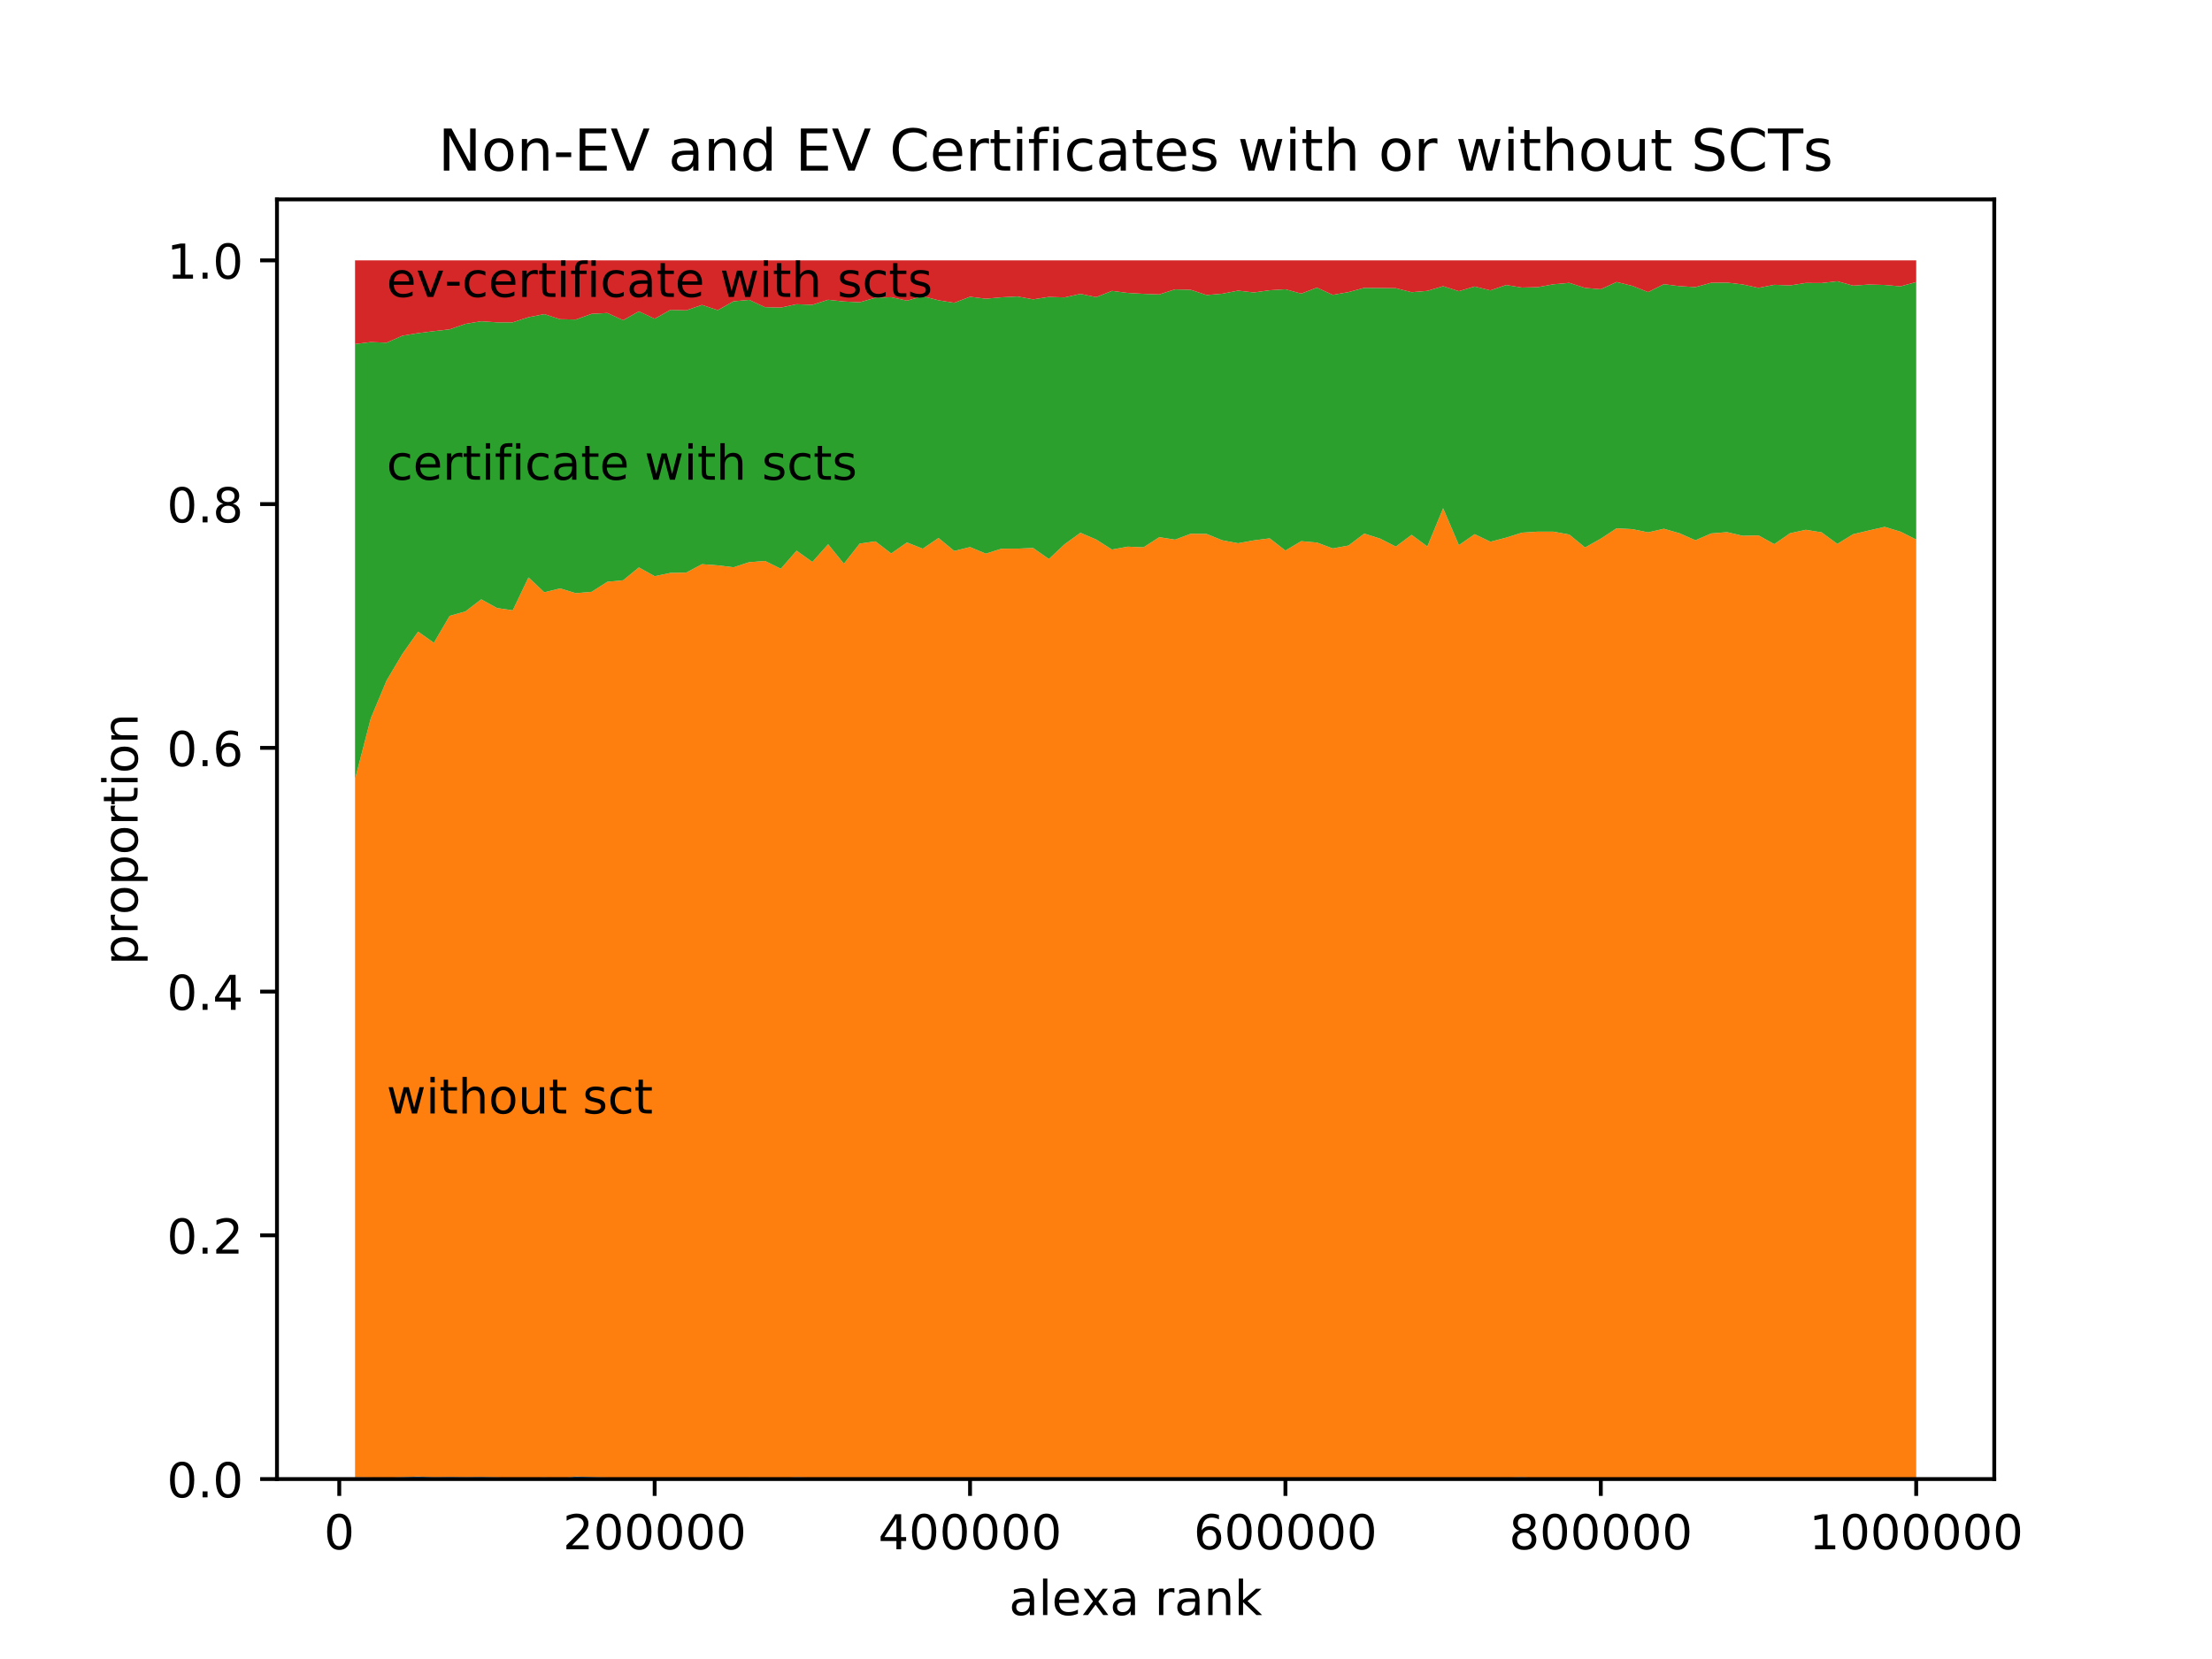 <?xml version="1.0" encoding="utf-8" standalone="no"?>
<!DOCTYPE svg PUBLIC "-//W3C//DTD SVG 1.1//EN"
  "http://www.w3.org/Graphics/SVG/1.1/DTD/svg11.dtd">
<!-- Created with matplotlib (http://matplotlib.org/) -->
<svg height="345pt" version="1.1" viewBox="0 0 460 345" width="460pt" xmlns="http://www.w3.org/2000/svg" xmlns:xlink="http://www.w3.org/1999/xlink">
 <defs>
  <style type="text/css">
*{stroke-linecap:butt;stroke-linejoin:round;}
  </style>
 </defs>
 <g id="figure_1">
  <g id="patch_1">
   <path d="M 0 345.6 
L 460.8 345.6 
L 460.8 0 
L 0 0 
z
" style="fill:#ffffff;"/>
  </g>
  <g id="axes_1">
   <g id="patch_2">
    <path d="M 57.6 307.584 
L 414.72 307.584 
L 414.72 41.472 
L 57.6 41.472 
z
" style="fill:#ffffff;"/>
   </g>
   <g id="PolyCollection_1">
    <path clip-path="url(#pb8123af759)" d="M 73.833 307.189 
L 73.833 307.584 
L 77.112 307.584 
L 80.391 307.584 
L 83.671 307.584 
L 86.95 307.584 
L 90.229 307.584 
L 93.509 307.584 
L 96.788 307.584 
L 100.067 307.584 
L 103.347 307.584 
L 106.626 307.584 
L 109.905 307.584 
L 113.185 307.584 
L 116.464 307.584 
L 119.743 307.584 
L 123.023 307.584 
L 126.302 307.584 
L 129.581 307.584 
L 132.861 307.584 
L 136.14 307.584 
L 139.42 307.584 
L 142.699 307.584 
L 145.978 307.584 
L 149.258 307.584 
L 152.537 307.584 
L 155.816 307.584 
L 159.096 307.584 
L 162.375 307.584 
L 165.654 307.584 
L 168.934 307.584 
L 172.213 307.584 
L 175.492 307.584 
L 178.772 307.584 
L 182.051 307.584 
L 185.33 307.584 
L 188.61 307.584 
L 191.889 307.584 
L 195.168 307.584 
L 198.448 307.584 
L 201.727 307.584 
L 205.006 307.584 
L 208.286 307.584 
L 211.565 307.584 
L 214.844 307.584 
L 218.124 307.584 
L 221.403 307.584 
L 224.682 307.584 
L 227.962 307.584 
L 231.241 307.584 
L 234.52 307.584 
L 237.8 307.584 
L 241.079 307.584 
L 244.358 307.584 
L 247.638 307.584 
L 250.917 307.584 
L 254.196 307.584 
L 257.476 307.584 
L 260.755 307.584 
L 264.034 307.584 
L 267.314 307.584 
L 270.593 307.584 
L 273.872 307.584 
L 277.152 307.584 
L 280.431 307.584 
L 283.71 307.584 
L 286.99 307.584 
L 290.269 307.584 
L 293.548 307.584 
L 296.828 307.584 
L 300.107 307.584 
L 303.386 307.584 
L 306.666 307.584 
L 309.945 307.584 
L 313.224 307.584 
L 316.504 307.584 
L 319.783 307.584 
L 323.062 307.584 
L 326.342 307.584 
L 329.621 307.584 
L 332.9 307.584 
L 336.18 307.584 
L 339.459 307.584 
L 342.739 307.584 
L 346.018 307.584 
L 349.297 307.584 
L 352.577 307.584 
L 355.856 307.584 
L 359.135 307.584 
L 362.415 307.584 
L 365.694 307.584 
L 368.973 307.584 
L 372.253 307.584 
L 375.532 307.584 
L 378.811 307.584 
L 382.091 307.584 
L 385.37 307.584 
L 388.649 307.584 
L 391.929 307.584 
L 395.208 307.584 
L 398.487 307.584 
L 398.487 307.396 
L 398.487 307.396 
L 395.208 307.325 
L 391.929 307.474 
L 388.649 307.437 
L 385.37 307.547 
L 382.091 307.324 
L 378.811 307.473 
L 375.532 307.401 
L 372.253 307.471 
L 368.973 307.396 
L 365.694 307.435 
L 362.415 307.547 
L 359.135 307.36 
L 355.856 307.469 
L 352.577 307.508 
L 349.297 307.322 
L 346.018 307.359 
L 342.739 307.433 
L 339.459 307.437 
L 336.18 307.467 
L 332.9 307.509 
L 329.621 307.356 
L 326.342 307.472 
L 323.062 307.584 
L 319.783 307.432 
L 316.504 307.175 
L 313.224 307.32 
L 309.945 307.4 
L 306.666 307.36 
L 303.386 307.432 
L 300.107 307.357 
L 296.828 307.355 
L 293.548 307.471 
L 290.269 307.507 
L 286.99 307.435 
L 283.71 307.509 
L 280.431 307.471 
L 277.152 307.432 
L 273.872 307.359 
L 270.593 307.394 
L 267.314 307.354 
L 264.034 307.394 
L 260.755 307.471 
L 257.476 307.434 
L 254.196 307.432 
L 250.917 307.432 
L 247.638 307.391 
L 244.358 307.43 
L 241.079 307.47 
L 237.8 307.353 
L 234.52 307.545 
L 231.241 307.392 
L 227.962 307.429 
L 224.682 307.431 
L 221.403 307.317 
L 218.124 307.432 
L 214.844 307.545 
L 211.565 307.545 
L 208.286 307.351 
L 205.006 307.315 
L 201.727 307.393 
L 198.448 307.394 
L 195.168 307.545 
L 191.889 307.43 
L 188.61 307.389 
L 185.33 307.356 
L 182.051 307.392 
L 178.772 307.312 
L 175.492 307.306 
L 172.213 307.425 
L 168.934 307.312 
L 165.654 307.197 
L 162.375 307.389 
L 159.096 307.428 
L 155.816 307.265 
L 152.537 307.353 
L 149.258 307.351 
L 145.978 307.426 
L 142.699 307.546 
L 139.42 307.467 
L 136.14 307.429 
L 132.861 307.346 
L 129.581 307.466 
L 126.302 307.266 
L 123.023 307.145 
L 119.743 307.064 
L 116.464 307.464 
L 113.185 307.227 
L 109.905 307.385 
L 106.626 307.461 
L 103.347 307.218 
L 100.067 307.14 
L 96.788 307.184 
L 93.509 307.139 
L 90.229 307.187 
L 86.95 307.064 
L 83.671 307.182 
L 80.391 307.348 
L 77.112 307.266 
L 73.833 307.189 
z
" style="fill:#1f77b4;"/>
   </g>
   <g id="PolyCollection_2">
    <path clip-path="url(#pb8123af759)" d="M 73.833 162.008 
L 73.833 307.189 
L 77.112 307.266 
L 80.391 307.348 
L 83.671 307.182 
L 86.95 307.064 
L 90.229 307.187 
L 93.509 307.139 
L 96.788 307.184 
L 100.067 307.14 
L 103.347 307.218 
L 106.626 307.461 
L 109.905 307.385 
L 113.185 307.227 
L 116.464 307.464 
L 119.743 307.064 
L 123.023 307.145 
L 126.302 307.266 
L 129.581 307.466 
L 132.861 307.346 
L 136.14 307.429 
L 139.42 307.467 
L 142.699 307.546 
L 145.978 307.426 
L 149.258 307.351 
L 152.537 307.353 
L 155.816 307.265 
L 159.096 307.428 
L 162.375 307.389 
L 165.654 307.197 
L 168.934 307.312 
L 172.213 307.425 
L 175.492 307.306 
L 178.772 307.312 
L 182.051 307.392 
L 185.33 307.356 
L 188.61 307.389 
L 191.889 307.43 
L 195.168 307.545 
L 198.448 307.394 
L 201.727 307.393 
L 205.006 307.315 
L 208.286 307.351 
L 211.565 307.545 
L 214.844 307.545 
L 218.124 307.432 
L 221.403 307.317 
L 224.682 307.431 
L 227.962 307.429 
L 231.241 307.392 
L 234.52 307.545 
L 237.8 307.353 
L 241.079 307.47 
L 244.358 307.43 
L 247.638 307.391 
L 250.917 307.432 
L 254.196 307.432 
L 257.476 307.434 
L 260.755 307.471 
L 264.034 307.394 
L 267.314 307.354 
L 270.593 307.394 
L 273.872 307.359 
L 277.152 307.432 
L 280.431 307.471 
L 283.71 307.509 
L 286.99 307.435 
L 290.269 307.507 
L 293.548 307.471 
L 296.828 307.355 
L 300.107 307.357 
L 303.386 307.432 
L 306.666 307.36 
L 309.945 307.4 
L 313.224 307.32 
L 316.504 307.175 
L 319.783 307.432 
L 323.062 307.584 
L 326.342 307.472 
L 329.621 307.356 
L 332.9 307.509 
L 336.18 307.467 
L 339.459 307.437 
L 342.739 307.433 
L 346.018 307.359 
L 349.297 307.322 
L 352.577 307.508 
L 355.856 307.469 
L 359.135 307.36 
L 362.415 307.547 
L 365.694 307.435 
L 368.973 307.396 
L 372.253 307.471 
L 375.532 307.401 
L 378.811 307.473 
L 382.091 307.324 
L 385.37 307.547 
L 388.649 307.437 
L 391.929 307.474 
L 395.208 307.325 
L 398.487 307.396 
L 398.487 112.202 
L 398.487 112.202 
L 395.208 110.559 
L 391.929 109.564 
L 388.649 110.309 
L 385.37 111.093 
L 382.091 113.108 
L 378.811 110.703 
L 375.532 110.175 
L 372.253 110.888 
L 368.973 113.157 
L 365.694 111.339 
L 362.415 111.423 
L 359.135 110.663 
L 355.856 110.931 
L 352.577 112.352 
L 349.297 110.906 
L 346.018 109.959 
L 342.739 110.703 
L 339.459 110.038 
L 336.18 109.864 
L 332.9 112.013 
L 329.621 113.853 
L 326.342 111.163 
L 323.062 110.563 
L 319.783 110.557 
L 316.504 110.77 
L 313.224 111.799 
L 309.945 112.656 
L 306.666 111.085 
L 303.386 113.369 
L 300.107 105.687 
L 296.828 113.642 
L 293.548 111.221 
L 290.269 113.666 
L 286.99 112 
L 283.71 110.961 
L 280.431 113.444 
L 277.152 114.049 
L 273.872 112.829 
L 270.593 112.54 
L 267.314 114.487 
L 264.034 111.951 
L 260.755 112.375 
L 257.476 112.97 
L 254.196 112.362 
L 250.917 111.033 
L 247.638 110.991 
L 244.358 112.219 
L 241.079 111.71 
L 237.8 113.813 
L 234.52 113.681 
L 231.241 114.282 
L 227.962 112.197 
L 224.682 110.792 
L 221.403 113.164 
L 218.124 116.249 
L 214.844 113.956 
L 211.565 114.098 
L 208.286 114.099 
L 205.006 115.135 
L 201.727 113.766 
L 198.448 114.576 
L 195.168 111.876 
L 191.889 114.103 
L 188.61 112.807 
L 185.33 115.094 
L 182.051 112.577 
L 178.772 113.049 
L 175.492 117.235 
L 172.213 113.178 
L 168.934 116.863 
L 165.654 114.518 
L 162.375 118.273 
L 159.096 116.657 
L 155.816 116.906 
L 152.537 117.966 
L 149.258 117.572 
L 145.978 117.326 
L 142.699 119.075 
L 139.42 119.139 
L 136.14 119.822 
L 132.861 118.001 
L 129.581 120.673 
L 126.302 120.988 
L 123.023 123.076 
L 119.743 123.358 
L 116.464 122.366 
L 113.185 123.174 
L 109.905 120.072 
L 106.626 126.925 
L 103.347 126.439 
L 100.067 124.636 
L 96.788 127.15 
L 93.509 128.074 
L 90.229 133.679 
L 86.95 131.353 
L 83.671 135.997 
L 80.391 141.524 
L 77.112 149.358 
L 73.833 162.008 
z
" style="fill:#ff7f0e;"/>
   </g>
   <g id="PolyCollection_3">
    <path clip-path="url(#pb8123af759)" d="M 73.833 71.547 
L 73.833 162.008 
L 77.112 149.358 
L 80.391 141.524 
L 83.671 135.997 
L 86.95 131.353 
L 90.229 133.679 
L 93.509 128.074 
L 96.788 127.15 
L 100.067 124.636 
L 103.347 126.439 
L 106.626 126.925 
L 109.905 120.072 
L 113.185 123.174 
L 116.464 122.366 
L 119.743 123.358 
L 123.023 123.076 
L 126.302 120.988 
L 129.581 120.673 
L 132.861 118.001 
L 136.14 119.822 
L 139.42 119.139 
L 142.699 119.075 
L 145.978 117.326 
L 149.258 117.572 
L 152.537 117.966 
L 155.816 116.906 
L 159.096 116.657 
L 162.375 118.273 
L 165.654 114.518 
L 168.934 116.863 
L 172.213 113.178 
L 175.492 117.235 
L 178.772 113.049 
L 182.051 112.577 
L 185.33 115.094 
L 188.61 112.807 
L 191.889 114.103 
L 195.168 111.876 
L 198.448 114.576 
L 201.727 113.766 
L 205.006 115.135 
L 208.286 114.099 
L 211.565 114.098 
L 214.844 113.956 
L 218.124 116.249 
L 221.403 113.164 
L 224.682 110.792 
L 227.962 112.197 
L 231.241 114.282 
L 234.52 113.681 
L 237.8 113.813 
L 241.079 111.71 
L 244.358 112.219 
L 247.638 110.991 
L 250.917 111.033 
L 254.196 112.362 
L 257.476 112.97 
L 260.755 112.375 
L 264.034 111.951 
L 267.314 114.487 
L 270.593 112.54 
L 273.872 112.829 
L 277.152 114.049 
L 280.431 113.444 
L 283.71 110.961 
L 286.99 112 
L 290.269 113.666 
L 293.548 111.221 
L 296.828 113.642 
L 300.107 105.687 
L 303.386 113.369 
L 306.666 111.085 
L 309.945 112.656 
L 313.224 111.799 
L 316.504 110.77 
L 319.783 110.557 
L 323.062 110.563 
L 326.342 111.163 
L 329.621 113.853 
L 332.9 112.013 
L 336.18 109.864 
L 339.459 110.038 
L 342.739 110.703 
L 346.018 109.959 
L 349.297 110.906 
L 352.577 112.352 
L 355.856 110.931 
L 359.135 110.663 
L 362.415 111.423 
L 365.694 111.339 
L 368.973 113.157 
L 372.253 110.888 
L 375.532 110.175 
L 378.811 110.703 
L 382.091 113.108 
L 385.37 111.093 
L 388.649 110.309 
L 391.929 109.564 
L 395.208 110.559 
L 398.487 112.202 
L 398.487 58.656 
L 398.487 58.656 
L 395.208 59.545 
L 391.929 59.259 
L 388.649 59.173 
L 385.37 59.399 
L 382.091 58.494 
L 378.811 58.863 
L 375.532 58.841 
L 372.253 59.354 
L 368.973 59.225 
L 365.694 59.863 
L 362.415 59.151 
L 359.135 58.773 
L 355.856 58.806 
L 352.577 59.706 
L 349.297 59.505 
L 346.018 59.099 
L 342.739 60.738 
L 339.459 59.453 
L 336.18 58.644 
L 332.9 60.147 
L 329.621 59.872 
L 326.342 58.827 
L 323.062 59.118 
L 319.783 59.717 
L 316.504 59.799 
L 313.224 59.266 
L 309.945 60.388 
L 306.666 59.585 
L 303.386 60.556 
L 300.107 59.518 
L 296.828 60.491 
L 293.548 60.766 
L 290.269 59.93 
L 286.99 59.881 
L 283.71 59.86 
L 280.431 60.745 
L 277.152 61.319 
L 273.872 59.814 
L 270.593 61.054 
L 267.314 60.159 
L 264.034 60.361 
L 260.755 60.819 
L 257.476 60.439 
L 254.196 61.076 
L 250.917 61.355 
L 247.638 60.272 
L 244.358 60.178 
L 241.079 61.226 
L 237.8 61.103 
L 234.52 60.915 
L 231.241 60.493 
L 227.962 61.789 
L 224.682 61.115 
L 221.403 61.851 
L 218.124 61.75 
L 214.844 62.254 
L 211.565 61.653 
L 208.286 61.828 
L 205.006 62.123 
L 201.727 61.716 
L 198.448 62.967 
L 195.168 62.447 
L 191.889 61.6 
L 188.61 62.524 
L 185.33 61.81 
L 182.051 61.927 
L 178.772 62.859 
L 175.492 62.697 
L 172.213 62.339 
L 168.934 63.387 
L 165.654 63.266 
L 162.375 63.962 
L 159.096 63.881 
L 155.816 62.363 
L 152.537 62.661 
L 149.258 64.502 
L 145.978 63.413 
L 142.699 64.541 
L 139.42 64.441 
L 136.14 66.286 
L 132.861 64.754 
L 129.581 66.584 
L 126.302 65.092 
L 123.023 65.267 
L 119.743 66.452 
L 116.464 66.388 
L 113.185 65.325 
L 109.905 65.968 
L 106.626 67.034 
L 103.347 67.034 
L 100.067 66.814 
L 96.788 67.352 
L 93.509 68.493 
L 90.229 68.861 
L 86.95 69.274 
L 83.671 69.823 
L 80.391 71.266 
L 77.112 71.138 
L 73.833 71.547 
z
" style="fill:#2ca02c;"/>
   </g>
   <g id="PolyCollection_4">
    <path clip-path="url(#pb8123af759)" d="M 73.833 54.144 
L 73.833 71.547 
L 77.112 71.138 
L 80.391 71.266 
L 83.671 69.823 
L 86.95 69.274 
L 90.229 68.861 
L 93.509 68.493 
L 96.788 67.352 
L 100.067 66.814 
L 103.347 67.034 
L 106.626 67.034 
L 109.905 65.968 
L 113.185 65.325 
L 116.464 66.388 
L 119.743 66.452 
L 123.023 65.267 
L 126.302 65.092 
L 129.581 66.584 
L 132.861 64.754 
L 136.14 66.286 
L 139.42 64.441 
L 142.699 64.541 
L 145.978 63.413 
L 149.258 64.502 
L 152.537 62.661 
L 155.816 62.363 
L 159.096 63.881 
L 162.375 63.962 
L 165.654 63.266 
L 168.934 63.387 
L 172.213 62.339 
L 175.492 62.697 
L 178.772 62.859 
L 182.051 61.927 
L 185.33 61.81 
L 188.61 62.524 
L 191.889 61.6 
L 195.168 62.447 
L 198.448 62.967 
L 201.727 61.716 
L 205.006 62.123 
L 208.286 61.828 
L 211.565 61.653 
L 214.844 62.254 
L 218.124 61.75 
L 221.403 61.851 
L 224.682 61.115 
L 227.962 61.789 
L 231.241 60.493 
L 234.52 60.915 
L 237.8 61.103 
L 241.079 61.226 
L 244.358 60.178 
L 247.638 60.272 
L 250.917 61.355 
L 254.196 61.076 
L 257.476 60.439 
L 260.755 60.819 
L 264.034 60.361 
L 267.314 60.159 
L 270.593 61.054 
L 273.872 59.814 
L 277.152 61.319 
L 280.431 60.745 
L 283.71 59.86 
L 286.99 59.881 
L 290.269 59.93 
L 293.548 60.766 
L 296.828 60.491 
L 300.107 59.518 
L 303.386 60.556 
L 306.666 59.585 
L 309.945 60.388 
L 313.224 59.266 
L 316.504 59.799 
L 319.783 59.717 
L 323.062 59.118 
L 326.342 58.827 
L 329.621 59.872 
L 332.9 60.147 
L 336.18 58.644 
L 339.459 59.453 
L 342.739 60.738 
L 346.018 59.099 
L 349.297 59.505 
L 352.577 59.706 
L 355.856 58.806 
L 359.135 58.773 
L 362.415 59.151 
L 365.694 59.863 
L 368.973 59.225 
L 372.253 59.354 
L 375.532 58.841 
L 378.811 58.863 
L 382.091 58.494 
L 385.37 59.399 
L 388.649 59.173 
L 391.929 59.259 
L 395.208 59.545 
L 398.487 58.656 
L 398.487 54.144 
L 398.487 54.144 
L 395.208 54.144 
L 391.929 54.144 
L 388.649 54.144 
L 385.37 54.144 
L 382.091 54.144 
L 378.811 54.144 
L 375.532 54.144 
L 372.253 54.144 
L 368.973 54.144 
L 365.694 54.144 
L 362.415 54.144 
L 359.135 54.144 
L 355.856 54.144 
L 352.577 54.144 
L 349.297 54.144 
L 346.018 54.144 
L 342.739 54.144 
L 339.459 54.144 
L 336.18 54.144 
L 332.9 54.144 
L 329.621 54.144 
L 326.342 54.144 
L 323.062 54.144 
L 319.783 54.144 
L 316.504 54.144 
L 313.224 54.144 
L 309.945 54.144 
L 306.666 54.144 
L 303.386 54.144 
L 300.107 54.144 
L 296.828 54.144 
L 293.548 54.144 
L 290.269 54.144 
L 286.99 54.144 
L 283.71 54.144 
L 280.431 54.144 
L 277.152 54.144 
L 273.872 54.144 
L 270.593 54.144 
L 267.314 54.144 
L 264.034 54.144 
L 260.755 54.144 
L 257.476 54.144 
L 254.196 54.144 
L 250.917 54.144 
L 247.638 54.144 
L 244.358 54.144 
L 241.079 54.144 
L 237.8 54.144 
L 234.52 54.144 
L 231.241 54.144 
L 227.962 54.144 
L 224.682 54.144 
L 221.403 54.144 
L 218.124 54.144 
L 214.844 54.144 
L 211.565 54.144 
L 208.286 54.144 
L 205.006 54.144 
L 201.727 54.144 
L 198.448 54.144 
L 195.168 54.144 
L 191.889 54.144 
L 188.61 54.144 
L 185.33 54.144 
L 182.051 54.144 
L 178.772 54.144 
L 175.492 54.144 
L 172.213 54.144 
L 168.934 54.144 
L 165.654 54.144 
L 162.375 54.144 
L 159.096 54.144 
L 155.816 54.144 
L 152.537 54.144 
L 149.258 54.144 
L 145.978 54.144 
L 142.699 54.144 
L 139.42 54.144 
L 136.14 54.144 
L 132.861 54.144 
L 129.581 54.144 
L 126.302 54.144 
L 123.023 54.144 
L 119.743 54.144 
L 116.464 54.144 
L 113.185 54.144 
L 109.905 54.144 
L 106.626 54.144 
L 103.347 54.144 
L 100.067 54.144 
L 96.788 54.144 
L 93.509 54.144 
L 90.229 54.144 
L 86.95 54.144 
L 83.671 54.144 
L 80.391 54.144 
L 77.112 54.144 
L 73.833 54.144 
z
" style="fill:#d62728;"/>
   </g>
   <g id="matplotlib.axis_1">
    <g id="xtick_1">
     <g id="line2d_1">
      <defs>
       <path d="M 0 0 
L 0 3.5 
" id="mce0f6f6490" style="stroke:#000000;stroke-width:0.8;"/>
      </defs>
      <g>
       <use style="stroke:#000000;stroke-width:0.8;" x="70.553" xlink:href="#mce0f6f6490" y="307.584"/>
      </g>
     </g>
     <g id="text_1">
      <!-- 0 -->
      <defs>
       <path d="M 31.781 66.406 
Q 24.172 66.406 20.328 58.906 
Q 16.5 51.422 16.5 36.375 
Q 16.5 21.391 20.328 13.891 
Q 24.172 6.391 31.781 6.391 
Q 39.453 6.391 43.281 13.891 
Q 47.125 21.391 47.125 36.375 
Q 47.125 51.422 43.281 58.906 
Q 39.453 66.406 31.781 66.406 
z
M 31.781 74.219 
Q 44.047 74.219 50.516 64.516 
Q 56.984 54.828 56.984 36.375 
Q 56.984 17.969 50.516 8.266 
Q 44.047 -1.422 31.781 -1.422 
Q 19.531 -1.422 13.062 8.266 
Q 6.594 17.969 6.594 36.375 
Q 6.594 54.828 13.062 64.516 
Q 19.531 74.219 31.781 74.219 
z
" id="DejaVuSans-30"/>
      </defs>
      <g transform="translate(67.372 322.182)scale(0.1 -0.1)">
       <use xlink:href="#DejaVuSans-30"/>
      </g>
     </g>
    </g>
    <g id="xtick_2">
     <g id="line2d_2">
      <g>
       <use style="stroke:#000000;stroke-width:0.8;" x="136.14" xlink:href="#mce0f6f6490" y="307.584"/>
      </g>
     </g>
     <g id="text_2">
      <!-- 200000 -->
      <defs>
       <path d="M 19.188 8.297 
L 53.609 8.297 
L 53.609 0 
L 7.328 0 
L 7.328 8.297 
Q 12.938 14.109 22.625 23.891 
Q 32.328 33.688 34.812 36.531 
Q 39.547 41.844 41.422 45.531 
Q 43.312 49.219 43.312 52.781 
Q 43.312 58.594 39.234 62.25 
Q 35.156 65.922 28.609 65.922 
Q 23.969 65.922 18.812 64.312 
Q 13.672 62.703 7.812 59.422 
L 7.812 69.391 
Q 13.766 71.781 18.938 73 
Q 24.125 74.219 28.422 74.219 
Q 39.75 74.219 46.484 68.547 
Q 53.219 62.891 53.219 53.422 
Q 53.219 48.922 51.531 44.891 
Q 49.859 40.875 45.406 35.406 
Q 44.188 33.984 37.641 27.219 
Q 31.109 20.453 19.188 8.297 
z
" id="DejaVuSans-32"/>
      </defs>
      <g transform="translate(117.053 322.182)scale(0.1 -0.1)">
       <use xlink:href="#DejaVuSans-32"/>
       <use x="63.623" xlink:href="#DejaVuSans-30"/>
       <use x="127.246" xlink:href="#DejaVuSans-30"/>
       <use x="190.869" xlink:href="#DejaVuSans-30"/>
       <use x="254.492" xlink:href="#DejaVuSans-30"/>
       <use x="318.115" xlink:href="#DejaVuSans-30"/>
      </g>
     </g>
    </g>
    <g id="xtick_3">
     <g id="line2d_3">
      <g>
       <use style="stroke:#000000;stroke-width:0.8;" x="201.727" xlink:href="#mce0f6f6490" y="307.584"/>
      </g>
     </g>
     <g id="text_3">
      <!-- 400000 -->
      <defs>
       <path d="M 37.797 64.312 
L 12.891 25.391 
L 37.797 25.391 
z
M 35.203 72.906 
L 47.609 72.906 
L 47.609 25.391 
L 58.016 25.391 
L 58.016 17.188 
L 47.609 17.188 
L 47.609 0 
L 37.797 0 
L 37.797 17.188 
L 4.891 17.188 
L 4.891 26.703 
z
" id="DejaVuSans-34"/>
      </defs>
      <g transform="translate(182.639 322.182)scale(0.1 -0.1)">
       <use xlink:href="#DejaVuSans-34"/>
       <use x="63.623" xlink:href="#DejaVuSans-30"/>
       <use x="127.246" xlink:href="#DejaVuSans-30"/>
       <use x="190.869" xlink:href="#DejaVuSans-30"/>
       <use x="254.492" xlink:href="#DejaVuSans-30"/>
       <use x="318.115" xlink:href="#DejaVuSans-30"/>
      </g>
     </g>
    </g>
    <g id="xtick_4">
     <g id="line2d_4">
      <g>
       <use style="stroke:#000000;stroke-width:0.8;" x="267.314" xlink:href="#mce0f6f6490" y="307.584"/>
      </g>
     </g>
     <g id="text_4">
      <!-- 600000 -->
      <defs>
       <path d="M 33.016 40.375 
Q 26.375 40.375 22.484 35.828 
Q 18.609 31.297 18.609 23.391 
Q 18.609 15.531 22.484 10.953 
Q 26.375 6.391 33.016 6.391 
Q 39.656 6.391 43.531 10.953 
Q 47.406 15.531 47.406 23.391 
Q 47.406 31.297 43.531 35.828 
Q 39.656 40.375 33.016 40.375 
z
M 52.594 71.297 
L 52.594 62.312 
Q 48.875 64.062 45.094 64.984 
Q 41.312 65.922 37.594 65.922 
Q 27.828 65.922 22.672 59.328 
Q 17.531 52.734 16.797 39.406 
Q 19.672 43.656 24.016 45.922 
Q 28.375 48.188 33.594 48.188 
Q 44.578 48.188 50.953 41.516 
Q 57.328 34.859 57.328 23.391 
Q 57.328 12.156 50.688 5.359 
Q 44.047 -1.422 33.016 -1.422 
Q 20.359 -1.422 13.672 8.266 
Q 6.984 17.969 6.984 36.375 
Q 6.984 53.656 15.188 63.938 
Q 23.391 74.219 37.203 74.219 
Q 40.922 74.219 44.703 73.484 
Q 48.484 72.75 52.594 71.297 
z
" id="DejaVuSans-36"/>
      </defs>
      <g transform="translate(248.226 322.182)scale(0.1 -0.1)">
       <use xlink:href="#DejaVuSans-36"/>
       <use x="63.623" xlink:href="#DejaVuSans-30"/>
       <use x="127.246" xlink:href="#DejaVuSans-30"/>
       <use x="190.869" xlink:href="#DejaVuSans-30"/>
       <use x="254.492" xlink:href="#DejaVuSans-30"/>
       <use x="318.115" xlink:href="#DejaVuSans-30"/>
      </g>
     </g>
    </g>
    <g id="xtick_5">
     <g id="line2d_5">
      <g>
       <use style="stroke:#000000;stroke-width:0.8;" x="332.9" xlink:href="#mce0f6f6490" y="307.584"/>
      </g>
     </g>
     <g id="text_5">
      <!-- 800000 -->
      <defs>
       <path d="M 31.781 34.625 
Q 24.75 34.625 20.719 30.859 
Q 16.703 27.094 16.703 20.516 
Q 16.703 13.922 20.719 10.156 
Q 24.75 6.391 31.781 6.391 
Q 38.812 6.391 42.859 10.172 
Q 46.922 13.969 46.922 20.516 
Q 46.922 27.094 42.891 30.859 
Q 38.875 34.625 31.781 34.625 
z
M 21.922 38.812 
Q 15.578 40.375 12.031 44.719 
Q 8.5 49.078 8.5 55.328 
Q 8.5 64.062 14.719 69.141 
Q 20.953 74.219 31.781 74.219 
Q 42.672 74.219 48.875 69.141 
Q 55.078 64.062 55.078 55.328 
Q 55.078 49.078 51.531 44.719 
Q 48 40.375 41.703 38.812 
Q 48.828 37.156 52.797 32.312 
Q 56.781 27.484 56.781 20.516 
Q 56.781 9.906 50.312 4.234 
Q 43.844 -1.422 31.781 -1.422 
Q 19.734 -1.422 13.25 4.234 
Q 6.781 9.906 6.781 20.516 
Q 6.781 27.484 10.781 32.312 
Q 14.797 37.156 21.922 38.812 
z
M 18.312 54.391 
Q 18.312 48.734 21.844 45.562 
Q 25.391 42.391 31.781 42.391 
Q 38.141 42.391 41.719 45.562 
Q 45.312 48.734 45.312 54.391 
Q 45.312 60.062 41.719 63.234 
Q 38.141 66.406 31.781 66.406 
Q 25.391 66.406 21.844 63.234 
Q 18.312 60.062 18.312 54.391 
z
" id="DejaVuSans-38"/>
      </defs>
      <g transform="translate(313.813 322.182)scale(0.1 -0.1)">
       <use xlink:href="#DejaVuSans-38"/>
       <use x="63.623" xlink:href="#DejaVuSans-30"/>
       <use x="127.246" xlink:href="#DejaVuSans-30"/>
       <use x="190.869" xlink:href="#DejaVuSans-30"/>
       <use x="254.492" xlink:href="#DejaVuSans-30"/>
       <use x="318.115" xlink:href="#DejaVuSans-30"/>
      </g>
     </g>
    </g>
    <g id="xtick_6">
     <g id="line2d_6">
      <g>
       <use style="stroke:#000000;stroke-width:0.8;" x="398.487" xlink:href="#mce0f6f6490" y="307.584"/>
      </g>
     </g>
     <g id="text_6">
      <!-- 1000000 -->
      <defs>
       <path d="M 12.406 8.297 
L 28.516 8.297 
L 28.516 63.922 
L 10.984 60.406 
L 10.984 69.391 
L 28.422 72.906 
L 38.281 72.906 
L 38.281 8.297 
L 54.391 8.297 
L 54.391 0 
L 12.406 0 
z
" id="DejaVuSans-31"/>
      </defs>
      <g transform="translate(376.219 322.182)scale(0.1 -0.1)">
       <use xlink:href="#DejaVuSans-31"/>
       <use x="63.623" xlink:href="#DejaVuSans-30"/>
       <use x="127.246" xlink:href="#DejaVuSans-30"/>
       <use x="190.869" xlink:href="#DejaVuSans-30"/>
       <use x="254.492" xlink:href="#DejaVuSans-30"/>
       <use x="318.115" xlink:href="#DejaVuSans-30"/>
       <use x="381.738" xlink:href="#DejaVuSans-30"/>
      </g>
     </g>
    </g>
    <g id="text_7">
     <!-- alexa rank -->
     <defs>
      <path d="M 34.281 27.484 
Q 23.391 27.484 19.188 25 
Q 14.984 22.516 14.984 16.5 
Q 14.984 11.719 18.141 8.906 
Q 21.297 6.109 26.703 6.109 
Q 34.188 6.109 38.703 11.406 
Q 43.219 16.703 43.219 25.484 
L 43.219 27.484 
z
M 52.203 31.203 
L 52.203 0 
L 43.219 0 
L 43.219 8.297 
Q 40.141 3.328 35.547 0.953 
Q 30.953 -1.422 24.312 -1.422 
Q 15.922 -1.422 10.953 3.297 
Q 6 8.016 6 15.922 
Q 6 25.141 12.172 29.828 
Q 18.359 34.516 30.609 34.516 
L 43.219 34.516 
L 43.219 35.406 
Q 43.219 41.609 39.141 45 
Q 35.062 48.391 27.688 48.391 
Q 23 48.391 18.547 47.266 
Q 14.109 46.141 10.016 43.891 
L 10.016 52.203 
Q 14.938 54.109 19.578 55.047 
Q 24.219 56 28.609 56 
Q 40.484 56 46.344 49.844 
Q 52.203 43.703 52.203 31.203 
z
" id="DejaVuSans-61"/>
      <path d="M 9.422 75.984 
L 18.406 75.984 
L 18.406 0 
L 9.422 0 
z
" id="DejaVuSans-6c"/>
      <path d="M 56.203 29.594 
L 56.203 25.203 
L 14.891 25.203 
Q 15.484 15.922 20.484 11.062 
Q 25.484 6.203 34.422 6.203 
Q 39.594 6.203 44.453 7.469 
Q 49.312 8.734 54.109 11.281 
L 54.109 2.781 
Q 49.266 0.734 44.188 -0.344 
Q 39.109 -1.422 33.891 -1.422 
Q 20.797 -1.422 13.156 6.188 
Q 5.516 13.812 5.516 26.812 
Q 5.516 40.234 12.766 48.109 
Q 20.016 56 32.328 56 
Q 43.359 56 49.781 48.891 
Q 56.203 41.797 56.203 29.594 
z
M 47.219 32.234 
Q 47.125 39.594 43.094 43.984 
Q 39.062 48.391 32.422 48.391 
Q 24.906 48.391 20.391 44.141 
Q 15.875 39.891 15.188 32.172 
z
" id="DejaVuSans-65"/>
      <path d="M 54.891 54.688 
L 35.109 28.078 
L 55.906 0 
L 45.312 0 
L 29.391 21.484 
L 13.484 0 
L 2.875 0 
L 24.125 28.609 
L 4.688 54.688 
L 15.281 54.688 
L 29.781 35.203 
L 44.281 54.688 
z
" id="DejaVuSans-78"/>
      <path id="DejaVuSans-20"/>
      <path d="M 41.109 46.297 
Q 39.594 47.172 37.812 47.578 
Q 36.031 48 33.891 48 
Q 26.266 48 22.188 43.047 
Q 18.109 38.094 18.109 28.812 
L 18.109 0 
L 9.078 0 
L 9.078 54.688 
L 18.109 54.688 
L 18.109 46.188 
Q 20.953 51.172 25.484 53.578 
Q 30.031 56 36.531 56 
Q 37.453 56 38.578 55.875 
Q 39.703 55.766 41.062 55.516 
z
" id="DejaVuSans-72"/>
      <path d="M 54.891 33.016 
L 54.891 0 
L 45.906 0 
L 45.906 32.719 
Q 45.906 40.484 42.875 44.328 
Q 39.844 48.188 33.797 48.188 
Q 26.516 48.188 22.312 43.547 
Q 18.109 38.922 18.109 30.906 
L 18.109 0 
L 9.078 0 
L 9.078 54.688 
L 18.109 54.688 
L 18.109 46.188 
Q 21.344 51.125 25.703 53.562 
Q 30.078 56 35.797 56 
Q 45.219 56 50.047 50.172 
Q 54.891 44.344 54.891 33.016 
z
" id="DejaVuSans-6e"/>
      <path d="M 9.078 75.984 
L 18.109 75.984 
L 18.109 31.109 
L 44.922 54.688 
L 56.391 54.688 
L 27.391 29.109 
L 57.625 0 
L 45.906 0 
L 18.109 26.703 
L 18.109 0 
L 9.078 0 
z
" id="DejaVuSans-6b"/>
     </defs>
     <g transform="translate(209.835 335.861)scale(0.1 -0.1)">
      <use xlink:href="#DejaVuSans-61"/>
      <use x="61.279" xlink:href="#DejaVuSans-6c"/>
      <use x="89.062" xlink:href="#DejaVuSans-65"/>
      <use x="150.57" xlink:href="#DejaVuSans-78"/>
      <use x="209.75" xlink:href="#DejaVuSans-61"/>
      <use x="271.029" xlink:href="#DejaVuSans-20"/>
      <use x="302.816" xlink:href="#DejaVuSans-72"/>
      <use x="343.93" xlink:href="#DejaVuSans-61"/>
      <use x="405.209" xlink:href="#DejaVuSans-6e"/>
      <use x="468.588" xlink:href="#DejaVuSans-6b"/>
     </g>
    </g>
   </g>
   <g id="matplotlib.axis_2">
    <g id="ytick_1">
     <g id="line2d_7">
      <defs>
       <path d="M 0 0 
L -3.5 0 
" id="mda31836a10" style="stroke:#000000;stroke-width:0.8;"/>
      </defs>
      <g>
       <use style="stroke:#000000;stroke-width:0.8;" x="57.6" xlink:href="#mda31836a10" y="307.584"/>
      </g>
     </g>
     <g id="text_8">
      <!-- 0.0 -->
      <defs>
       <path d="M 10.688 12.406 
L 21 12.406 
L 21 0 
L 10.688 0 
z
" id="DejaVuSans-2e"/>
      </defs>
      <g transform="translate(34.697 311.383)scale(0.1 -0.1)">
       <use xlink:href="#DejaVuSans-30"/>
       <use x="63.623" xlink:href="#DejaVuSans-2e"/>
       <use x="95.41" xlink:href="#DejaVuSans-30"/>
      </g>
     </g>
    </g>
    <g id="ytick_2">
     <g id="line2d_8">
      <g>
       <use style="stroke:#000000;stroke-width:0.8;" x="57.6" xlink:href="#mda31836a10" y="256.896"/>
      </g>
     </g>
     <g id="text_9">
      <!-- 0.2 -->
      <g transform="translate(34.697 260.695)scale(0.1 -0.1)">
       <use xlink:href="#DejaVuSans-30"/>
       <use x="63.623" xlink:href="#DejaVuSans-2e"/>
       <use x="95.41" xlink:href="#DejaVuSans-32"/>
      </g>
     </g>
    </g>
    <g id="ytick_3">
     <g id="line2d_9">
      <g>
       <use style="stroke:#000000;stroke-width:0.8;" x="57.6" xlink:href="#mda31836a10" y="206.208"/>
      </g>
     </g>
     <g id="text_10">
      <!-- 0.4 -->
      <g transform="translate(34.697 210.007)scale(0.1 -0.1)">
       <use xlink:href="#DejaVuSans-30"/>
       <use x="63.623" xlink:href="#DejaVuSans-2e"/>
       <use x="95.41" xlink:href="#DejaVuSans-34"/>
      </g>
     </g>
    </g>
    <g id="ytick_4">
     <g id="line2d_10">
      <g>
       <use style="stroke:#000000;stroke-width:0.8;" x="57.6" xlink:href="#mda31836a10" y="155.52"/>
      </g>
     </g>
     <g id="text_11">
      <!-- 0.6 -->
      <g transform="translate(34.697 159.319)scale(0.1 -0.1)">
       <use xlink:href="#DejaVuSans-30"/>
       <use x="63.623" xlink:href="#DejaVuSans-2e"/>
       <use x="95.41" xlink:href="#DejaVuSans-36"/>
      </g>
     </g>
    </g>
    <g id="ytick_5">
     <g id="line2d_11">
      <g>
       <use style="stroke:#000000;stroke-width:0.8;" x="57.6" xlink:href="#mda31836a10" y="104.832"/>
      </g>
     </g>
     <g id="text_12">
      <!-- 0.8 -->
      <g transform="translate(34.697 108.631)scale(0.1 -0.1)">
       <use xlink:href="#DejaVuSans-30"/>
       <use x="63.623" xlink:href="#DejaVuSans-2e"/>
       <use x="95.41" xlink:href="#DejaVuSans-38"/>
      </g>
     </g>
    </g>
    <g id="ytick_6">
     <g id="line2d_12">
      <g>
       <use style="stroke:#000000;stroke-width:0.8;" x="57.6" xlink:href="#mda31836a10" y="54.144"/>
      </g>
     </g>
     <g id="text_13">
      <!-- 1.0 -->
      <g transform="translate(34.697 57.943)scale(0.1 -0.1)">
       <use xlink:href="#DejaVuSans-31"/>
       <use x="63.623" xlink:href="#DejaVuSans-2e"/>
       <use x="95.41" xlink:href="#DejaVuSans-30"/>
      </g>
     </g>
    </g>
    <g id="text_14">
     <!-- proportion -->
     <defs>
      <path d="M 18.109 8.203 
L 18.109 -20.797 
L 9.078 -20.797 
L 9.078 54.688 
L 18.109 54.688 
L 18.109 46.391 
Q 20.953 51.266 25.266 53.625 
Q 29.594 56 35.594 56 
Q 45.562 56 51.781 48.094 
Q 58.016 40.188 58.016 27.297 
Q 58.016 14.406 51.781 6.484 
Q 45.562 -1.422 35.594 -1.422 
Q 29.594 -1.422 25.266 0.953 
Q 20.953 3.328 18.109 8.203 
z
M 48.688 27.297 
Q 48.688 37.203 44.609 42.844 
Q 40.531 48.484 33.406 48.484 
Q 26.266 48.484 22.188 42.844 
Q 18.109 37.203 18.109 27.297 
Q 18.109 17.391 22.188 11.75 
Q 26.266 6.109 33.406 6.109 
Q 40.531 6.109 44.609 11.75 
Q 48.688 17.391 48.688 27.297 
z
" id="DejaVuSans-70"/>
      <path d="M 30.609 48.391 
Q 23.391 48.391 19.188 42.75 
Q 14.984 37.109 14.984 27.297 
Q 14.984 17.484 19.156 11.844 
Q 23.344 6.203 30.609 6.203 
Q 37.797 6.203 41.984 11.859 
Q 46.188 17.531 46.188 27.297 
Q 46.188 37.016 41.984 42.703 
Q 37.797 48.391 30.609 48.391 
z
M 30.609 56 
Q 42.328 56 49.016 48.375 
Q 55.719 40.766 55.719 27.297 
Q 55.719 13.875 49.016 6.219 
Q 42.328 -1.422 30.609 -1.422 
Q 18.844 -1.422 12.172 6.219 
Q 5.516 13.875 5.516 27.297 
Q 5.516 40.766 12.172 48.375 
Q 18.844 56 30.609 56 
z
" id="DejaVuSans-6f"/>
      <path d="M 18.312 70.219 
L 18.312 54.688 
L 36.812 54.688 
L 36.812 47.703 
L 18.312 47.703 
L 18.312 18.016 
Q 18.312 11.328 20.141 9.422 
Q 21.969 7.516 27.594 7.516 
L 36.812 7.516 
L 36.812 0 
L 27.594 0 
Q 17.188 0 13.234 3.875 
Q 9.281 7.766 9.281 18.016 
L 9.281 47.703 
L 2.688 47.703 
L 2.688 54.688 
L 9.281 54.688 
L 9.281 70.219 
z
" id="DejaVuSans-74"/>
      <path d="M 9.422 54.688 
L 18.406 54.688 
L 18.406 0 
L 9.422 0 
z
M 9.422 75.984 
L 18.406 75.984 
L 18.406 64.594 
L 9.422 64.594 
z
" id="DejaVuSans-69"/>
     </defs>
     <g transform="translate(28.617 200.682)rotate(-90)scale(0.1 -0.1)">
      <use xlink:href="#DejaVuSans-70"/>
      <use x="63.477" xlink:href="#DejaVuSans-72"/>
      <use x="104.559" xlink:href="#DejaVuSans-6f"/>
      <use x="165.74" xlink:href="#DejaVuSans-70"/>
      <use x="229.217" xlink:href="#DejaVuSans-6f"/>
      <use x="290.398" xlink:href="#DejaVuSans-72"/>
      <use x="331.512" xlink:href="#DejaVuSans-74"/>
      <use x="370.721" xlink:href="#DejaVuSans-69"/>
      <use x="398.504" xlink:href="#DejaVuSans-6f"/>
      <use x="459.686" xlink:href="#DejaVuSans-6e"/>
     </g>
    </g>
   </g>
   <g id="patch_3">
    <path d="M 57.6 307.584 
L 57.6 41.472 
" style="fill:none;stroke:#000000;stroke-linecap:square;stroke-linejoin:miter;stroke-width:0.8;"/>
   </g>
   <g id="patch_4">
    <path d="M 414.72 307.584 
L 414.72 41.472 
" style="fill:none;stroke:#000000;stroke-linecap:square;stroke-linejoin:miter;stroke-width:0.8;"/>
   </g>
   <g id="patch_5">
    <path d="M 57.6 307.584 
L 414.72 307.584 
" style="fill:none;stroke:#000000;stroke-linecap:square;stroke-linejoin:miter;stroke-width:0.8;"/>
   </g>
   <g id="patch_6">
    <path d="M 57.6 41.472 
L 414.72 41.472 
" style="fill:none;stroke:#000000;stroke-linecap:square;stroke-linejoin:miter;stroke-width:0.8;"/>
   </g>
   <g id="text_15">
    <!-- without sct -->
    <defs>
     <path d="M 4.203 54.688 
L 13.188 54.688 
L 24.422 12.016 
L 35.594 54.688 
L 46.188 54.688 
L 57.422 12.016 
L 68.609 54.688 
L 77.594 54.688 
L 63.281 0 
L 52.688 0 
L 40.922 44.828 
L 29.109 0 
L 18.5 0 
z
" id="DejaVuSans-77"/>
     <path d="M 54.891 33.016 
L 54.891 0 
L 45.906 0 
L 45.906 32.719 
Q 45.906 40.484 42.875 44.328 
Q 39.844 48.188 33.797 48.188 
Q 26.516 48.188 22.312 43.547 
Q 18.109 38.922 18.109 30.906 
L 18.109 0 
L 9.078 0 
L 9.078 75.984 
L 18.109 75.984 
L 18.109 46.188 
Q 21.344 51.125 25.703 53.562 
Q 30.078 56 35.797 56 
Q 45.219 56 50.047 50.172 
Q 54.891 44.344 54.891 33.016 
z
" id="DejaVuSans-68"/>
     <path d="M 8.5 21.578 
L 8.5 54.688 
L 17.484 54.688 
L 17.484 21.922 
Q 17.484 14.156 20.5 10.266 
Q 23.531 6.391 29.594 6.391 
Q 36.859 6.391 41.078 11.031 
Q 45.312 15.672 45.312 23.688 
L 45.312 54.688 
L 54.297 54.688 
L 54.297 0 
L 45.312 0 
L 45.312 8.406 
Q 42.047 3.422 37.719 1 
Q 33.406 -1.422 27.688 -1.422 
Q 18.266 -1.422 13.375 4.438 
Q 8.5 10.297 8.5 21.578 
z
M 31.109 56 
z
" id="DejaVuSans-75"/>
     <path d="M 44.281 53.078 
L 44.281 44.578 
Q 40.484 46.531 36.375 47.5 
Q 32.281 48.484 27.875 48.484 
Q 21.188 48.484 17.844 46.438 
Q 14.5 44.391 14.5 40.281 
Q 14.5 37.156 16.891 35.375 
Q 19.281 33.594 26.516 31.984 
L 29.594 31.297 
Q 39.156 29.25 43.188 25.516 
Q 47.219 21.781 47.219 15.094 
Q 47.219 7.469 41.188 3.016 
Q 35.156 -1.422 24.609 -1.422 
Q 20.219 -1.422 15.453 -0.562 
Q 10.688 0.297 5.422 2 
L 5.422 11.281 
Q 10.406 8.688 15.234 7.391 
Q 20.062 6.109 24.812 6.109 
Q 31.156 6.109 34.562 8.281 
Q 37.984 10.453 37.984 14.406 
Q 37.984 18.062 35.516 20.016 
Q 33.062 21.969 24.703 23.781 
L 21.578 24.516 
Q 13.234 26.266 9.516 29.906 
Q 5.812 33.547 5.812 39.891 
Q 5.812 47.609 11.281 51.797 
Q 16.75 56 26.812 56 
Q 31.781 56 36.172 55.266 
Q 40.578 54.547 44.281 53.078 
z
" id="DejaVuSans-73"/>
     <path d="M 48.781 52.594 
L 48.781 44.188 
Q 44.969 46.297 41.141 47.344 
Q 37.312 48.391 33.406 48.391 
Q 24.656 48.391 19.812 42.844 
Q 14.984 37.312 14.984 27.297 
Q 14.984 17.281 19.812 11.734 
Q 24.656 6.203 33.406 6.203 
Q 37.312 6.203 41.141 7.25 
Q 44.969 8.297 48.781 10.406 
L 48.781 2.094 
Q 45.016 0.344 40.984 -0.531 
Q 36.969 -1.422 32.422 -1.422 
Q 20.062 -1.422 12.781 6.344 
Q 5.516 14.109 5.516 27.297 
Q 5.516 40.672 12.859 48.328 
Q 20.219 56 33.016 56 
Q 37.156 56 41.109 55.141 
Q 45.062 54.297 48.781 52.594 
z
" id="DejaVuSans-63"/>
    </defs>
    <g transform="translate(80.391 231.552)scale(0.1 -0.1)">
     <use xlink:href="#DejaVuSans-77"/>
     <use x="81.787" xlink:href="#DejaVuSans-69"/>
     <use x="109.57" xlink:href="#DejaVuSans-74"/>
     <use x="148.779" xlink:href="#DejaVuSans-68"/>
     <use x="212.158" xlink:href="#DejaVuSans-6f"/>
     <use x="273.34" xlink:href="#DejaVuSans-75"/>
     <use x="336.719" xlink:href="#DejaVuSans-74"/>
     <use x="375.928" xlink:href="#DejaVuSans-20"/>
     <use x="407.715" xlink:href="#DejaVuSans-73"/>
     <use x="459.814" xlink:href="#DejaVuSans-63"/>
     <use x="514.795" xlink:href="#DejaVuSans-74"/>
    </g>
   </g>
   <g id="text_16">
    <!-- certificate with scts -->
    <defs>
     <path d="M 37.109 75.984 
L 37.109 68.5 
L 28.516 68.5 
Q 23.688 68.5 21.797 66.547 
Q 19.922 64.594 19.922 59.516 
L 19.922 54.688 
L 34.719 54.688 
L 34.719 47.703 
L 19.922 47.703 
L 19.922 0 
L 10.891 0 
L 10.891 47.703 
L 2.297 47.703 
L 2.297 54.688 
L 10.891 54.688 
L 10.891 58.5 
Q 10.891 67.625 15.141 71.797 
Q 19.391 75.984 28.609 75.984 
z
" id="DejaVuSans-66"/>
    </defs>
    <g transform="translate(80.391 99.763)scale(0.1 -0.1)">
     <use xlink:href="#DejaVuSans-63"/>
     <use x="54.98" xlink:href="#DejaVuSans-65"/>
     <use x="116.504" xlink:href="#DejaVuSans-72"/>
     <use x="157.617" xlink:href="#DejaVuSans-74"/>
     <use x="196.826" xlink:href="#DejaVuSans-69"/>
     <use x="224.609" xlink:href="#DejaVuSans-66"/>
     <use x="259.814" xlink:href="#DejaVuSans-69"/>
     <use x="287.598" xlink:href="#DejaVuSans-63"/>
     <use x="342.578" xlink:href="#DejaVuSans-61"/>
     <use x="403.857" xlink:href="#DejaVuSans-74"/>
     <use x="443.066" xlink:href="#DejaVuSans-65"/>
     <use x="504.59" xlink:href="#DejaVuSans-20"/>
     <use x="536.377" xlink:href="#DejaVuSans-77"/>
     <use x="618.164" xlink:href="#DejaVuSans-69"/>
     <use x="645.947" xlink:href="#DejaVuSans-74"/>
     <use x="685.156" xlink:href="#DejaVuSans-68"/>
     <use x="748.535" xlink:href="#DejaVuSans-20"/>
     <use x="780.322" xlink:href="#DejaVuSans-73"/>
     <use x="832.422" xlink:href="#DejaVuSans-63"/>
     <use x="887.402" xlink:href="#DejaVuSans-74"/>
     <use x="926.611" xlink:href="#DejaVuSans-73"/>
    </g>
   </g>
   <g id="text_17">
    <!-- ev-certificate with scts -->
    <defs>
     <path d="M 2.984 54.688 
L 12.5 54.688 
L 29.594 8.797 
L 46.688 54.688 
L 56.203 54.688 
L 35.688 0 
L 23.484 0 
z
" id="DejaVuSans-76"/>
     <path d="M 4.891 31.391 
L 31.203 31.391 
L 31.203 23.391 
L 4.891 23.391 
z
" id="DejaVuSans-2d"/>
    </defs>
    <g transform="translate(80.391 61.747)scale(0.1 -0.1)">
     <use xlink:href="#DejaVuSans-65"/>
     <use x="61.523" xlink:href="#DejaVuSans-76"/>
     <use x="120.672" xlink:href="#DejaVuSans-2d"/>
     <use x="156.756" xlink:href="#DejaVuSans-63"/>
     <use x="211.736" xlink:href="#DejaVuSans-65"/>
     <use x="273.26" xlink:href="#DejaVuSans-72"/>
     <use x="314.373" xlink:href="#DejaVuSans-74"/>
     <use x="353.582" xlink:href="#DejaVuSans-69"/>
     <use x="381.365" xlink:href="#DejaVuSans-66"/>
     <use x="416.57" xlink:href="#DejaVuSans-69"/>
     <use x="444.354" xlink:href="#DejaVuSans-63"/>
     <use x="499.334" xlink:href="#DejaVuSans-61"/>
     <use x="560.613" xlink:href="#DejaVuSans-74"/>
     <use x="599.822" xlink:href="#DejaVuSans-65"/>
     <use x="661.346" xlink:href="#DejaVuSans-20"/>
     <use x="693.133" xlink:href="#DejaVuSans-77"/>
     <use x="774.92" xlink:href="#DejaVuSans-69"/>
     <use x="802.703" xlink:href="#DejaVuSans-74"/>
     <use x="841.912" xlink:href="#DejaVuSans-68"/>
     <use x="905.291" xlink:href="#DejaVuSans-20"/>
     <use x="937.078" xlink:href="#DejaVuSans-73"/>
     <use x="989.178" xlink:href="#DejaVuSans-63"/>
     <use x="1044.158" xlink:href="#DejaVuSans-74"/>
     <use x="1083.367" xlink:href="#DejaVuSans-73"/>
    </g>
   </g>
   <g id="text_18">
    <!-- Non-EV and EV Certificates with or without SCTs -->
    <defs>
     <path d="M 9.812 72.906 
L 23.094 72.906 
L 55.422 11.922 
L 55.422 72.906 
L 64.984 72.906 
L 64.984 0 
L 51.703 0 
L 19.391 60.984 
L 19.391 0 
L 9.812 0 
z
" id="DejaVuSans-4e"/>
     <path d="M 9.812 72.906 
L 55.906 72.906 
L 55.906 64.594 
L 19.672 64.594 
L 19.672 43.016 
L 54.391 43.016 
L 54.391 34.719 
L 19.672 34.719 
L 19.672 8.297 
L 56.781 8.297 
L 56.781 0 
L 9.812 0 
z
" id="DejaVuSans-45"/>
     <path d="M 28.609 0 
L 0.781 72.906 
L 11.078 72.906 
L 34.188 11.531 
L 57.328 72.906 
L 67.578 72.906 
L 39.797 0 
z
" id="DejaVuSans-56"/>
     <path d="M 45.406 46.391 
L 45.406 75.984 
L 54.391 75.984 
L 54.391 0 
L 45.406 0 
L 45.406 8.203 
Q 42.578 3.328 38.25 0.953 
Q 33.938 -1.422 27.875 -1.422 
Q 17.969 -1.422 11.734 6.484 
Q 5.516 14.406 5.516 27.297 
Q 5.516 40.188 11.734 48.094 
Q 17.969 56 27.875 56 
Q 33.938 56 38.25 53.625 
Q 42.578 51.266 45.406 46.391 
z
M 14.797 27.297 
Q 14.797 17.391 18.875 11.75 
Q 22.953 6.109 30.078 6.109 
Q 37.203 6.109 41.297 11.75 
Q 45.406 17.391 45.406 27.297 
Q 45.406 37.203 41.297 42.844 
Q 37.203 48.484 30.078 48.484 
Q 22.953 48.484 18.875 42.844 
Q 14.797 37.203 14.797 27.297 
z
" id="DejaVuSans-64"/>
     <path d="M 64.406 67.281 
L 64.406 56.891 
Q 59.422 61.531 53.781 63.812 
Q 48.141 66.109 41.797 66.109 
Q 29.297 66.109 22.656 58.469 
Q 16.016 50.828 16.016 36.375 
Q 16.016 21.969 22.656 14.328 
Q 29.297 6.688 41.797 6.688 
Q 48.141 6.688 53.781 8.984 
Q 59.422 11.281 64.406 15.922 
L 64.406 5.609 
Q 59.234 2.094 53.438 0.328 
Q 47.656 -1.422 41.219 -1.422 
Q 24.656 -1.422 15.125 8.703 
Q 5.609 18.844 5.609 36.375 
Q 5.609 53.953 15.125 64.078 
Q 24.656 74.219 41.219 74.219 
Q 47.75 74.219 53.531 72.484 
Q 59.328 70.75 64.406 67.281 
z
" id="DejaVuSans-43"/>
     <path d="M 53.516 70.516 
L 53.516 60.891 
Q 47.906 63.578 42.922 64.891 
Q 37.938 66.219 33.297 66.219 
Q 25.25 66.219 20.875 63.094 
Q 16.5 59.969 16.5 54.203 
Q 16.5 49.359 19.406 46.891 
Q 22.312 44.438 30.422 42.922 
L 36.375 41.703 
Q 47.406 39.594 52.656 34.297 
Q 57.906 29 57.906 20.125 
Q 57.906 9.516 50.797 4.047 
Q 43.703 -1.422 29.984 -1.422 
Q 24.812 -1.422 18.969 -0.25 
Q 13.141 0.922 6.891 3.219 
L 6.891 13.375 
Q 12.891 10.016 18.656 8.297 
Q 24.422 6.594 29.984 6.594 
Q 38.422 6.594 43.016 9.906 
Q 47.609 13.234 47.609 19.391 
Q 47.609 24.75 44.312 27.781 
Q 41.016 30.812 33.5 32.328 
L 27.484 33.5 
Q 16.453 35.688 11.516 40.375 
Q 6.594 45.062 6.594 53.422 
Q 6.594 63.094 13.406 68.656 
Q 20.219 74.219 32.172 74.219 
Q 37.312 74.219 42.625 73.281 
Q 47.953 72.359 53.516 70.516 
z
" id="DejaVuSans-53"/>
     <path d="M -0.297 72.906 
L 61.375 72.906 
L 61.375 64.594 
L 35.5 64.594 
L 35.5 0 
L 25.594 0 
L 25.594 64.594 
L -0.297 64.594 
z
" id="DejaVuSans-54"/>
    </defs>
    <g transform="translate(91.118 35.472)scale(0.12 -0.12)">
     <use xlink:href="#DejaVuSans-4e"/>
     <use x="74.805" xlink:href="#DejaVuSans-6f"/>
     <use x="135.986" xlink:href="#DejaVuSans-6e"/>
     <use x="199.365" xlink:href="#DejaVuSans-2d"/>
     <use x="235.449" xlink:href="#DejaVuSans-45"/>
     <use x="298.633" xlink:href="#DejaVuSans-56"/>
     <use x="367.041" xlink:href="#DejaVuSans-20"/>
     <use x="398.828" xlink:href="#DejaVuSans-61"/>
     <use x="460.107" xlink:href="#DejaVuSans-6e"/>
     <use x="523.486" xlink:href="#DejaVuSans-64"/>
     <use x="586.963" xlink:href="#DejaVuSans-20"/>
     <use x="618.75" xlink:href="#DejaVuSans-45"/>
     <use x="681.934" xlink:href="#DejaVuSans-56"/>
     <use x="750.342" xlink:href="#DejaVuSans-20"/>
     <use x="782.129" xlink:href="#DejaVuSans-43"/>
     <use x="851.953" xlink:href="#DejaVuSans-65"/>
     <use x="913.477" xlink:href="#DejaVuSans-72"/>
     <use x="954.59" xlink:href="#DejaVuSans-74"/>
     <use x="993.799" xlink:href="#DejaVuSans-69"/>
     <use x="1021.582" xlink:href="#DejaVuSans-66"/>
     <use x="1056.787" xlink:href="#DejaVuSans-69"/>
     <use x="1084.57" xlink:href="#DejaVuSans-63"/>
     <use x="1139.551" xlink:href="#DejaVuSans-61"/>
     <use x="1200.83" xlink:href="#DejaVuSans-74"/>
     <use x="1240.039" xlink:href="#DejaVuSans-65"/>
     <use x="1301.562" xlink:href="#DejaVuSans-73"/>
     <use x="1353.662" xlink:href="#DejaVuSans-20"/>
     <use x="1385.449" xlink:href="#DejaVuSans-77"/>
     <use x="1467.236" xlink:href="#DejaVuSans-69"/>
     <use x="1495.02" xlink:href="#DejaVuSans-74"/>
     <use x="1534.229" xlink:href="#DejaVuSans-68"/>
     <use x="1597.607" xlink:href="#DejaVuSans-20"/>
     <use x="1629.395" xlink:href="#DejaVuSans-6f"/>
     <use x="1690.576" xlink:href="#DejaVuSans-72"/>
     <use x="1731.689" xlink:href="#DejaVuSans-20"/>
     <use x="1763.477" xlink:href="#DejaVuSans-77"/>
     <use x="1845.264" xlink:href="#DejaVuSans-69"/>
     <use x="1873.047" xlink:href="#DejaVuSans-74"/>
     <use x="1912.256" xlink:href="#DejaVuSans-68"/>
     <use x="1975.635" xlink:href="#DejaVuSans-6f"/>
     <use x="2036.816" xlink:href="#DejaVuSans-75"/>
     <use x="2100.195" xlink:href="#DejaVuSans-74"/>
     <use x="2139.404" xlink:href="#DejaVuSans-20"/>
     <use x="2171.191" xlink:href="#DejaVuSans-53"/>
     <use x="2234.668" xlink:href="#DejaVuSans-43"/>
     <use x="2304.492" xlink:href="#DejaVuSans-54"/>
     <use x="2365.326" xlink:href="#DejaVuSans-73"/>
    </g>
   </g>
  </g>
 </g>
 <defs>
  <clipPath id="pb8123af759">
   <rect height="266.112" width="357.12" x="57.6" y="41.472"/>
  </clipPath>
 </defs>
</svg>
